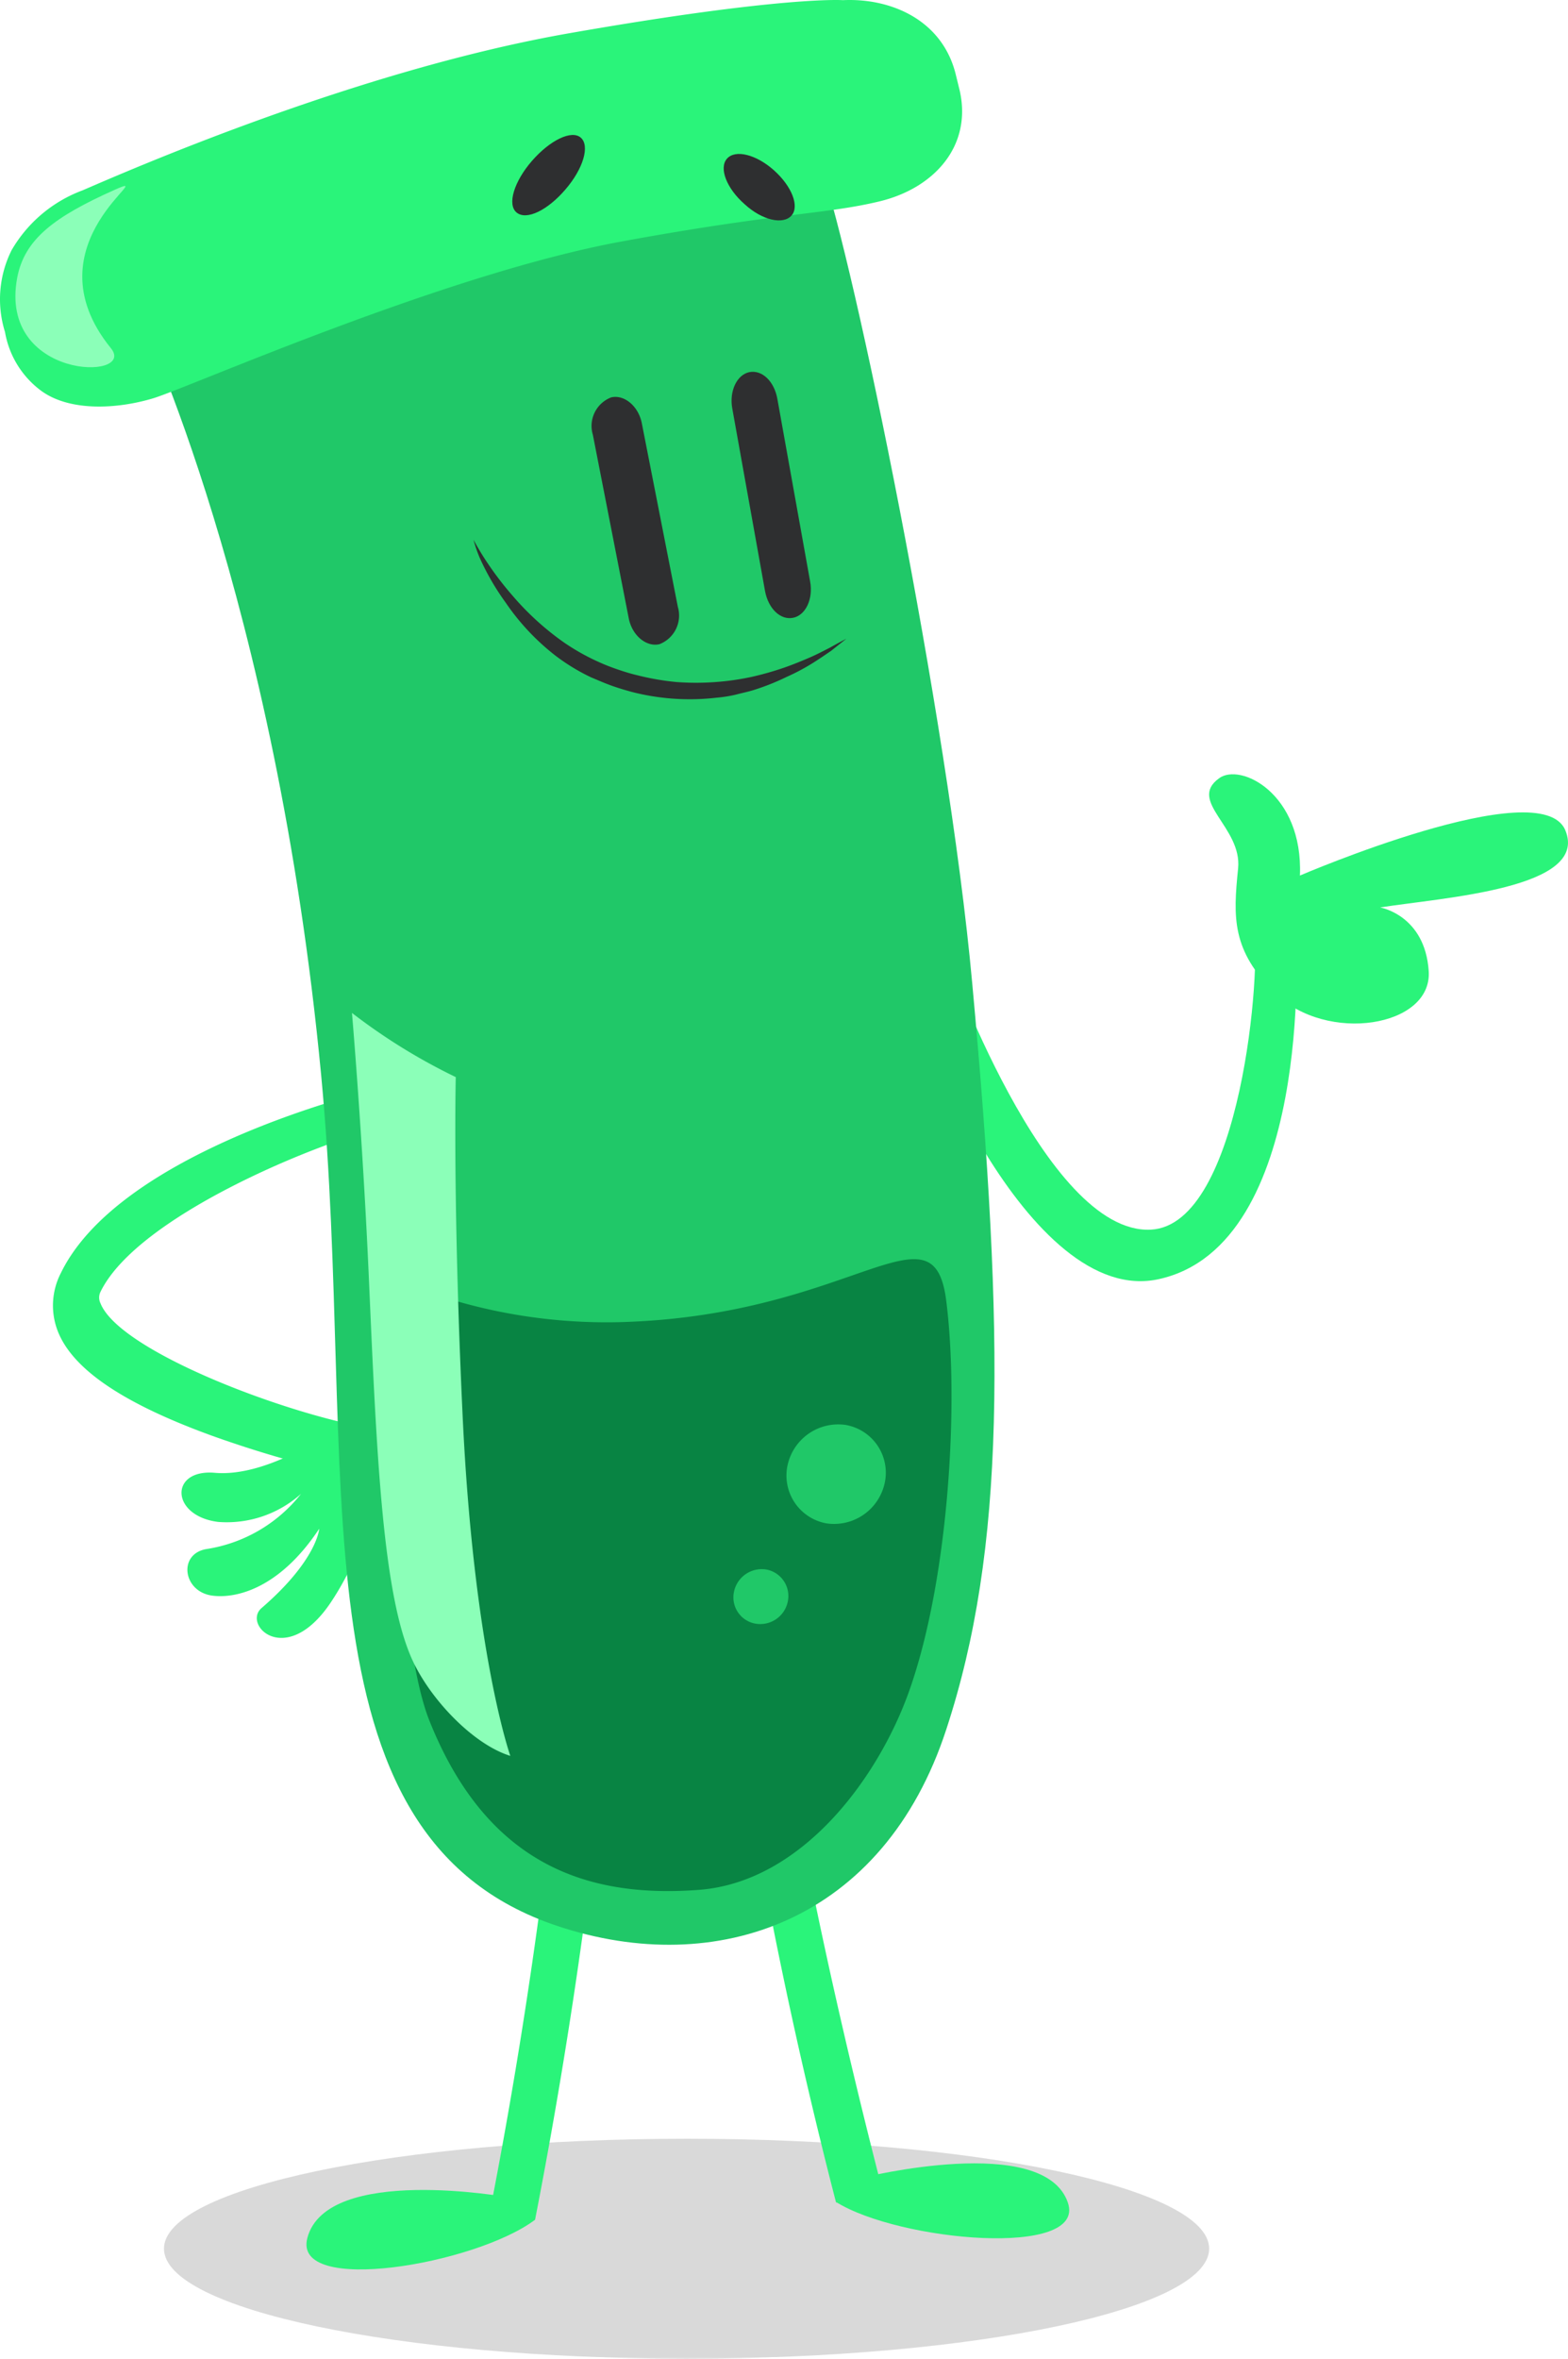 <svg xmlns="http://www.w3.org/2000/svg" width="284.743" height="428.198" viewBox="0 0 284.743 428.198">
  <g id="Persojanes-02" transform="translate(0 0)" style="isolation: isolate">
    <g id="Capa_1" data-name="Capa 1" transform="translate(0 0)">
      <path id="Trazado_22070" data-name="Trazado 22070" d="M12.63,184.953c0,11.035,42.495,19.977,94.9,19.977s94.9-8.941,94.9-19.977S159.926,165,107.619,165,12.63,173.918,12.63,184.953Z" transform="translate(17.147 223.269)" opacity="0.15" style="mix-blend-mode: multiply;isolation: isolate"/>
      <path id="Trazado_22071" data-name="Trazado 22071" d="M46.019,232.012l-8.259-1.176a949.608,949.608,0,0,0,14.447-104.5h8.4A962.675,962.675,0,0,1,46.019,232.012Z" transform="translate(51.147 170.963)" fill="#2af47a"/>
      <path id="Trazado_22072" data-name="Trazado 22072" d="M60.318,170.289S27.377,164.312,23.8,177.63c-2.871,10.565,30.589,4.824,41.342-3.271Z" transform="translate(32.024 228.615)" fill="#2af47a"/>
      <path id="Trazado_22073" data-name="Trazado 22073" d="M76.23,229.342A906.254,906.254,0,0,1,55.83,126h8.706c0,7.059,5.553,44.706,20.212,101.53Z" transform="translate(75.595 170.503)" fill="#2af47a"/>
      <path id="Trazado_22074" data-name="Trazado 22074" d="M69.324,169.491s32.941-8.188,37.271,4.541c3.459,10.094-30.589,7.059-42.095-.118Z" transform="translate(87.325 225.837)" fill="#2af47a"/>
      <path id="Trazado_22075" data-name="Trazado 22075" d="M76.466,76.29s17.906,51.13,37.153,50.189c16.471-.8,20.235-48.165,18.635-54.989L140,74.267s3.082,54.942-24.847,61.177c-23.859,5.412-45.059-47.977-44.706-53.6S74.513,69.066,76.466,76.29Z" transform="translate(95.359 96.753)" fill="#2af47a"/>
      <path id="Trazado_22076" data-name="Trazado 22076" d="M109.782,78.112s43.765-18.824,48.189-8.235S135.9,82.088,124.347,83.9c0,0,8.141,1.365,8.824,11.553s-18.518,13.2-27.836,4.071c-7.953-7.812-7.694-13.741-6.777-22.73.729-7.459-9.177-12.141-3.506-16.306C98.888,57.523,110.394,63.171,109.782,78.112Z" transform="translate(126.279 80.837)" fill="#2af47a"/>
      <path id="Trazado_22077" data-name="Trazado 22077" d="M55.093,153.462A205.725,205.725,0,0,1,33,146.921c-16.141-5.859-25.318-12.047-28.047-18.965a12.847,12.847,0,0,1,.541-10.588C15.846,96.05,57.7,85.2,62.458,84.05l.682,7.059c-11.412,2.824-43.765,15.953-50.448,29.671a2.353,2.353,0,0,0,0,2.071c3.153,7.977,28.871,18.283,45.342,21.953ZM63.4,94.027l-.471-4.988Z" transform="translate(5.555 113.746)" fill="#2af47a"/>
      <path id="Trazado_22078" data-name="Trazado 22078" d="M40.187,112.652s-10.894,7.694-20.141,6.894c-8.282-.729-8.071,7.835.588,8.918a20.188,20.188,0,0,0,15.059-5.106A27.106,27.106,0,0,1,18.446,133.4c-5.082.918-4.212,7.624.988,8.424,4.094.612,12.165-.965,19.553-12.118,0,0-.329,5.647-10.471,14.4-3.553,3.082,4.541,11.012,12.612-1.082,8.424-12.635,12.353-31.977,3.788-33.789Z" transform="translate(18.978 147.827)" fill="#2af47a"/>
      <path id="Trazado_22079" data-name="Trazado 22079" d="M10.76,41.128S35.466,92.234,43.7,178.823c6.824,71.836-6.329,138.1,42.942,154.519,28.918,9.624,59.224-.871,70.589-35.718,10.753-32.8,10.682-70.589,4.706-135.413-4.447-48.965-21.694-131.766-27.294-147.554C132.055,6.869,19.889,16.657,10.76,41.128Z" transform="translate(14.617 16.314)" fill="#20c868"/>
      <path id="Trazado_22080" data-name="Trazado 22080" d="M7.587,71.03c5.247,3.718,13.765,3.2,20.188,1.271s52.965-22.612,85.2-28.494c28.494-5.224,36.918-4.894,46.753-7.271s16.777-9.977,14.541-20.047l-.682-2.776C171.235,3.664,161.824-.406,153.047.017c0,0-10.894-.8-49.812,6.024S22.387,31.359,14.928,34.559A24.918,24.918,0,0,0,2.081,45.406a19.906,19.906,0,0,0-1.2,14.847A16.824,16.824,0,0,0,7.587,71.03Z" transform="translate(0.025 0.013)" fill="#2af47a"/>
      <path id="Trazado_22081" data-name="Trazado 22081" d="M1.483,31.025c1.318-7.059,6.8-11.13,17.718-16,8.847-3.953-16.235,9.624-.682,28.777C23.272,49.684-1.928,49.566,1.483,31.025Z" transform="translate(1.634 19.429)" fill="#8bffb8"/>
      <path id="Trazado_22082" data-name="Trazado 22082" d="M29.87,100.2a98.566,98.566,0,0,0,41.906,8.377c42.518-1.035,57.224-22.424,59.577-3.953s.471,49.765-6.353,69.836c-5.412,16.165-19.53,35.765-38.612,37.177s-38.094-3.647-48.895-30.753C32.952,169.5,31.07,140.743,29.87,100.2Z" transform="translate(40.472 131.454)" fill="#088443"/>
      <path id="Trazado_22083" data-name="Trazado 22083" d="M62.537,121.117a5.153,5.153,0,0,0-5.859,4.071,4.847,4.847,0,0,0,3.929,5.765,5.106,5.106,0,0,0,5.859-4.071,4.894,4.894,0,0,0-3.929-5.765Z" transform="translate(76.605 163.81)" fill="#20c868"/>
      <path id="Trazado_22084" data-name="Trazado 22084" d="M71.467,109.991a9.412,9.412,0,0,0-10.612,7.388,8.824,8.824,0,0,0,7.059,10.471,9.412,9.412,0,0,0,10.612-7.388,8.8,8.8,0,0,0-7.059-10.471Z" transform="translate(82.146 148.7)" fill="#20c868"/>
      <path id="Trazado_22085" data-name="Trazado 22085" d="M61.3,68.726A5.577,5.577,0,0,1,57.96,75.5h0c-2.353.565-4.965-1.553-5.577-4.706L45.865,37.479A5.553,5.553,0,0,1,49.183,30.7h0c2.353-.565,4.965,1.553,5.577,4.706Z" transform="translate(61.794 41.446)" fill="#2e2f30"/>
      <path id="Trazado_22086" data-name="Trazado 22086" d="M70.7,66.737c.588,3.153-.8,6.118-3.059,6.588h0c-2.353.494-4.541-1.694-5.129-4.847L56.562,35.325c-.565-3.153.824-6.094,3.082-6.588h0c2.353-.471,4.541,1.694,5.106,4.847Z" transform="translate(76.415 38.823)" fill="#2e2f30"/>
      <path id="Trazado_22087" data-name="Trazado 22087" d="M27.14,78.14s2.024,23.671,3.129,49.553c1.365,31.083,2.494,55.906,7.718,67.648,3.2,7.224,11.106,15.577,17.906,17.671,0,0-6.682-18.824-8.682-62.212-1.788-38.518-1.224-61.012-1.224-61.012A106.965,106.965,0,0,1,27.14,78.14Z" transform="translate(36.778 105.75)" fill="#8bffb8"/>
      <path id="Trazado_22088" data-name="Trazado 22088" d="M49.156,20.3c-3.224,3.765-7.059,5.647-8.847,4.188s-.447-5.694,2.8-9.412,7.177-5.647,8.847-4.188S52.426,16.514,49.156,20.3Z" transform="translate(53.516 14.104)" fill="#2e2f30"/>
      <path id="Trazado_22089" data-name="Trazado 22089" d="M59.622,20.983c-3.247-2.847-4.706-6.541-3.2-8.259s5.294-.776,8.518,2.094,4.706,6.541,3.2,8.235S62.845,23.947,59.622,20.983Z" transform="translate(75.591 16.083)" fill="#2e2f30"/>
      <path id="Trazado_22090" data-name="Trazado 22090" d="M36.52,41.63s.588,1.153,1.765,3.035a58.824,58.824,0,0,0,5.435,7.247,50.189,50.189,0,0,0,9.412,8.494A40,40,0,0,0,59.3,63.842c1.082.494,2.235.941,3.341,1.318s2.353.776,3.577,1.059a46.731,46.731,0,0,0,7.177,1.247,47.861,47.861,0,0,0,7.059,0,47.249,47.249,0,0,0,6.588-.941,57.152,57.152,0,0,0,5.812-1.647c1.765-.612,3.341-1.271,4.706-1.859s2.588-1.247,3.577-1.741c1.929-1.082,3.082-1.671,3.082-1.671l-2.753,2.188c-.918.612-2.047,1.412-3.365,2.235a38.517,38.517,0,0,1-4.706,2.494,42.633,42.633,0,0,1-5.882,2.353c-1.082.353-2.212.565-3.341.871a24.67,24.67,0,0,1-3.577.565A42.165,42.165,0,0,1,65.25,69.254c-1.294-.353-2.541-.729-3.718-1.153s-2.353-.941-3.647-1.482a36.47,36.47,0,0,1-6.494-3.953,42.354,42.354,0,0,1-9.035-9.624,45.814,45.814,0,0,1-4.706-8.118A23.977,23.977,0,0,1,36.52,41.63Z" transform="translate(49.469 56.354)" fill="#2e2f30"/>
      <path id="Trazado_22091" data-name="Trazado 22091" d="M62.025,101.614c-1.506-.165-2.353,2.729-.494,2.988S64.284,101.849,62.025,101.614Z" transform="translate(81.87 137.5)" fill="#088443"/>
      <path id="Trazado_22092" data-name="Trazado 22092" d="M64.73,122.837a12.824,12.824,0,0,0-5.177-10.777c-3.906-2.494,1.6-4.706,7.577-4.377s-.8-5.177,5.177-6.377,10.377,5.977,10.377,5.977Z" transform="translate(78.859 136.912)" fill="#088443"/>
    </g>
  </g>
</svg>
